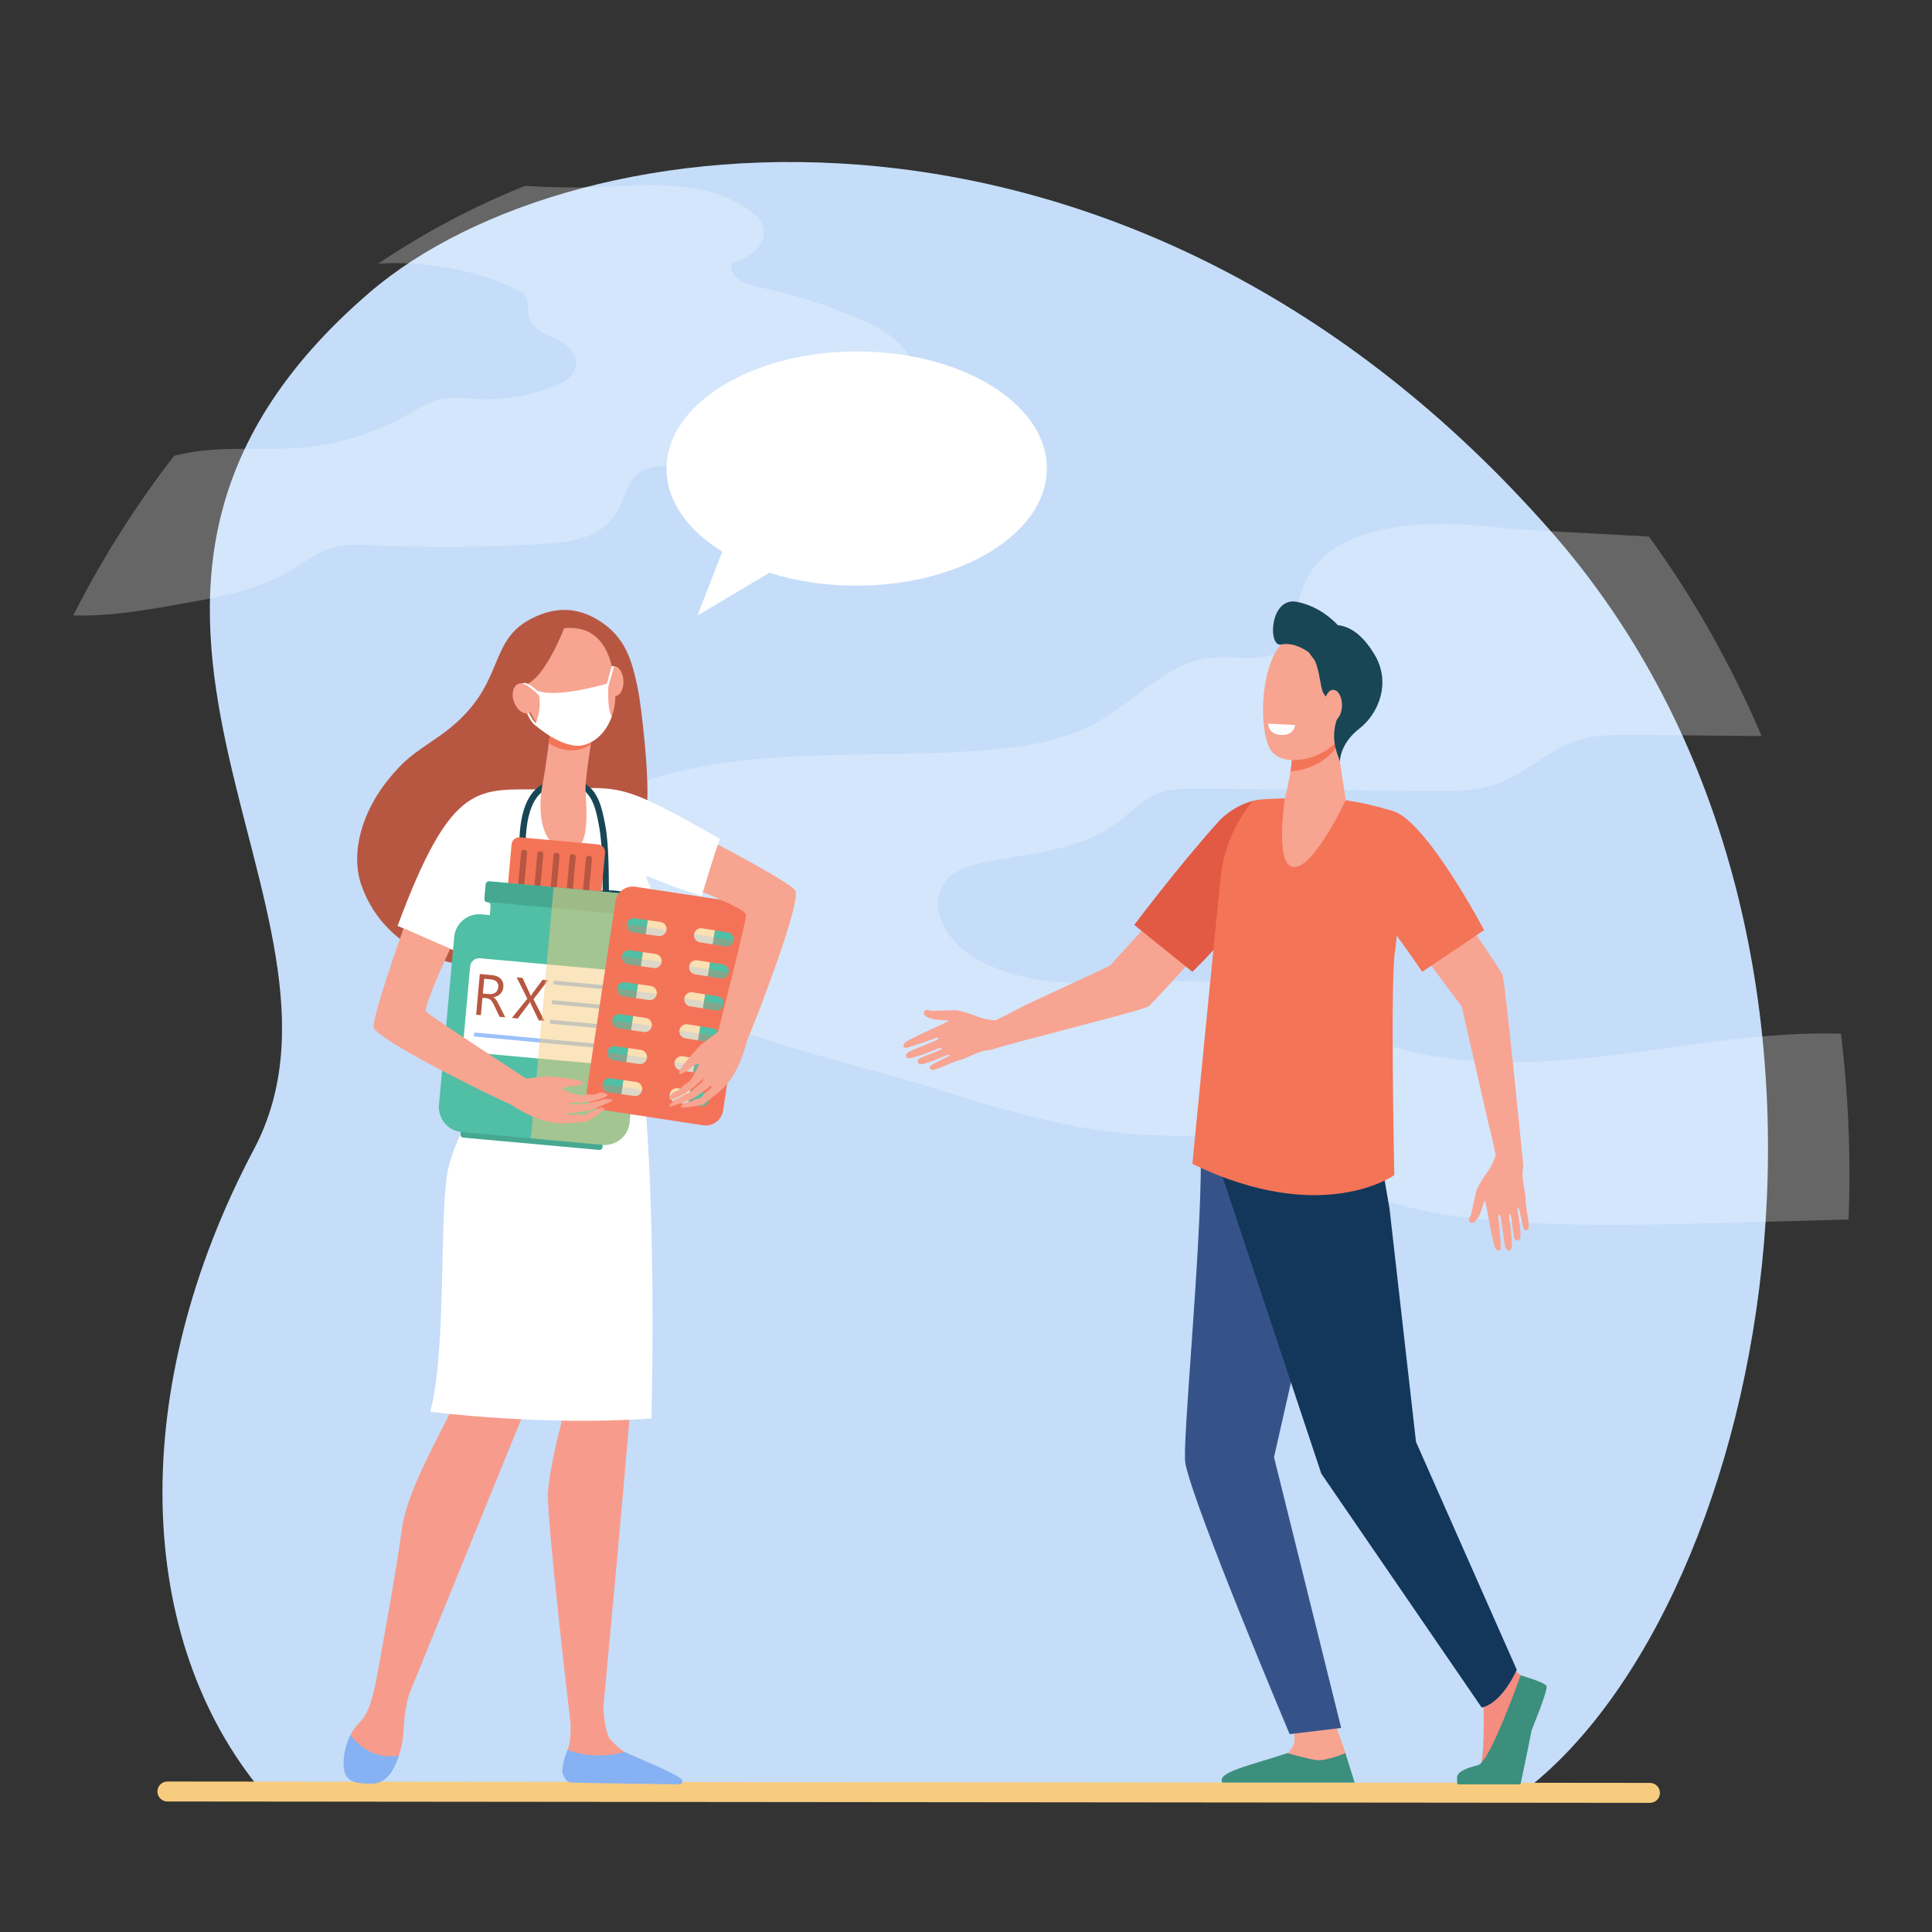 <?xml version="1.0" encoding="utf-8"?>
<!-- Generator: Adobe Illustrator 27.5.0, SVG Export Plug-In . SVG Version: 6.00 Build 0)  -->
<svg version="1.1" id="Layer_1" xmlns="http://www.w3.org/2000/svg" xmlns:xlink="http://www.w3.org/1999/xlink" x="0px" y="0px"
	 viewBox="0 0 2000 2000"  xml:space="preserve">
<rect x="0" y="0" width="2000" height="2000" fill="#333333" stroke="none"/>
<g>
	<path style="fill:#C5DDF9;" d="M271.856,1855.293c-132.014-158.043-141.11-415.962-9.097-665.376
		c132.013-249.413-248-571.286,120-887.286c211.98-182.027,788.815-247.839,1223.54,248.241
		c367.61,419.495,228.461,1108.877-30.119,1304.42C738.636,1855.293,271.856,1855.293,271.856,1855.293z"/>
	<path style="opacity:0.25;fill:#FFFFFF;" d="M201.146,467.655c37.629-5.669,75.867-0.917,113.684-4.476
		c37.807-3.558,75.026-15.509,109.102-35.032c9.434-5.405,18.755-11.439,28.977-14.261c13.728-3.79,28.058-1.53,42.151-0.856
		c27.466,1.314,55.139-3.563,81.061-14.287c8.754-3.622,18.522-9.611,19.965-20.358c1.84-13.72-10.915-23.53-22.065-28.236
		c-11.15-4.706-24.533-10.511-26.94-24.11c-1.083-6.111,0.371-13.015-2.452-18.308c-1.928-3.615-5.427-5.58-8.767-7.266
		c-37.022-18.694-77.264-25.998-117.314-27.956c-8.775-0.429-17.827-0.059-26.96,0.406c47.953-32.228,98.75-59.302,151.886-80.467
		c25.407,1.582,50.88,1.962,76.394,1.057c53.395-1.895,110.792-8.01,156.384,24.614c5.92,4.236,11.887,9.643,13.836,17.444
		c4.811,19.254-16.177,32.402-32.775,37.315c-2.618,13.346,12.42,20.925,23.926,23.313c37.098,7.698,73.636,19.112,109.081,34.076
		c25.133,10.611,53.036,27.56,57.985,58.324c3.481,21.636-6.444,44.015-21.079,57.821c-14.636,13.806-33.268,20.366-51.712,24.556
		c-62.796,14.264-127.728,4.474-191.404,11.592c-8.494,0.95-17.37,2.38-24.283,8.239c-10.934,9.266-13.869,26.644-21.515,39.672
		c-15.183,25.868-45.622,30.595-72.373,32.306c-59.571,3.807-119.294,4.377-178.909,1.708c-15.023-0.673-30.327-1.517-44.836,3.101
		c-15.253,4.854-28.632,15.422-42.764,23.717c-33.605,19.725-71.471,26.578-108.624,33.23
		c-38.12,6.825-76.564,13.698-115.037,12.601c30.092-59.286,65.194-114.663,104.585-165.385
		C187.25,470.128,194.175,468.706,201.146,467.655z"/>
	<path style="opacity:0.25;fill:#FFFFFF;" d="M574.808,860.718c5.844-9.414,14.783-15.436,23.636-20.719
		c130.097-77.632,285.225-50.674,430.758-64.241c37.262-3.473,75.061-9.984,108.625-29.263
		c39.193-22.511,73.357-62.464,116.92-65.643c30.616-2.234,71.185,9.1,84.338-23.375c3.239-7.996,3.062-17.165,4.043-25.94
		c13.353-119.399,206.537-84.688,225.381-83.658c46.154,2.524,92.309,5.048,138.463,7.571
		c45.656,62.733,84.922,132.046,116.638,206.543c-43.397-0.476-86.796-0.805-130.19-1.289c-21.406-0.239-43.209-0.414-63.68,6.922
		c-27.906,10.002-51.266,33.226-79.094,43.524c-21.376,7.91-44.229,7.776-66.645,7.569c-81.098-0.748-162.195-1.495-243.294-2.244
		c-15.314-0.141-31.065-0.193-45.327,6.344c-14.004,6.417-25.39,18.643-38.04,28.167c-41.753,31.432-94.384,31.949-143.116,42.925
		c-15.468,3.484-32.502,9.637-39.909,25.927c-12.337,27.134,11.012,58.187,34.566,71.732c94.538,54.362,210.944,1.625,311.55,38.085
		c26.903,9.75,51.857,25.644,78.076,37.684c85.99,39.486,181.686,36.021,273.533,24.696c77.742-9.584,155.807-24.388,233.656-21.942
		c5.841,47.682,8.876,96.424,8.876,146c0,15.545-0.331,30.998-0.919,46.373c-43.434,1.146-86.867,2.291-130.301,3.438
		c-82.039,2.163-164.253,4.322-246.042-3.455c-45.824-4.357-92.018-12.012-134.517-32.561
		c-25.627-12.392-49.646-29.35-76.002-39.422c-46.345-17.712-96.381-12.988-145.067-15.85
		c-75.19-4.421-148.591-27.275-221.333-50.006c-112.075-35.02-388.21-87.453-395.295-220.176
		C564.283,889.195,567.143,873.067,574.808,860.718z"/>
	<g>
		<path style="fill:#F7CC7F;" d="M1718.369,1855.998c-0.006,5.709-4.639,10.333-10.348,10.328l-1534.741-1.434
			c-5.71-0.006-10.333-4.639-10.329-10.348l0,0c0.005-5.71,4.639-10.335,10.348-10.329l1534.741,1.434
			C1713.75,1845.654,1718.375,1850.287,1718.369,1855.998L1718.369,1855.998z"/>
	</g>
	<g>
		<g>
			<g>
				<path style="fill:#F79C8D;" d="M693.423,1840.075c-7.488-5.519-13.529-9.166-37.448-20.762c-1.56-0.756-7.239-4.376-9.288-5.63
					c-5.192-3.178-10.408-8.181-14.898-13.192c-4.286-4.783-6.33-20.117-7.295-32.338c2.462-27.295,40.879-427.166,40.879-497.364
					c0-49.67-5.591-138.802-5.591-138.802l-19.97-11.332l-57.963,200.901l-0.641,151.071c0,0-12.237,45.834-13.96,72.175
					c-1.722,26.341,23.523,240.255,23.523,240.255h0.001c0.001,7.646-0.299,14.561-1.149,18.88
					c-1.573,7.997-6.65,22.11-2.631,29.636c4.018,7.527,8.176,6.183,8.176,6.183l94.529,4.388
					C695.37,1844.235,697.998,1843.447,693.423,1840.075z"/>
				<path style="fill:#F79C8D;" d="M515.065,1116.479c0,0-36.168,54.562-44.779,99.717c-8.611,45.155,19.495,187.089-3.55,244.051
					c-7.854,19.413-45.688,81.854-50.854,123.246c-5.167,41.392-27.107,159.555-27.107,159.555h0.002
					c-2.72,12.542-6.98,28.055-12.512,35.268c-3.386,4.414-9.569,9.996-13.627,17.974c-3.304,12.856-4.332,26.037,0.993,35.89
					c1.308,2.42,2.65,6.163,8.099,7.849c16.132,4.988,29.355,0.406,36.225-15.078c1.168-2.633,4.069-4.546,5.087-7.718
					c2.326-7.247,4.28-16.47,4.751-26.583c0.718-15.411,3.128-27.656,5.697-36.713l0,0l115.607-283.595l83.697-244.745
					l21.44-126.051L515.065,1116.479z"/>
				<path style="fill:#86B1F2;" d="M413.042,1817.231c-25.022,4.573-41.671-10.097-50.334-21.08
					c-6.36,12.441-9.462,31.006-4.784,41.227c4.12,9.003,16.161,8.744,25.642,9.097c10.023,0.374,17.779-5.208,22.752-13.956
					C408.641,1828.434,411.036,1823.346,413.042,1817.231z"/>
				<path style="fill:#86B1F2;" d="M646.673,1813.676c-27.546,7.084-47.413,2.268-58.803-2.336
					c-1.328,1.345-7.326,18.811-5.261,24.848c2.529,7.391,6.13,9.062,9.31,9.146c25.16,0.66,92.162,1.563,111.346,1.814
					c2.68,0.034,4.157-3.103,2.434-5.164C700.943,1836.288,648.726,1814.933,646.673,1813.676z"/>
			</g>
			<g>
				<path style="fill:#B75742;" d="M660.31,713.1c-5.228-24.691-10.625-49.471-35.159-67.256
					c-19.854-14.392-41.189-18.505-63.808-10.301c-64.088,23.243-29.617,74.103-109.146,128.31
					c-24.712,16.843-34.092,22.716-51.826,45.162c-24.824,31.417-38.391,73.574-25.913,108.277
					c25.805,71.771,105.763,92.505,147.592,77.288c77.856-28.323,142.719-127.062,147.03-154.007
					C673.693,811.734,663.675,728.994,660.31,713.1z"/>
				<path style="fill:#FFFFFF;" d="M672.741,907.852c18.844,8.711,53.63,19.693,53.63,19.693l18.753-59.31
					c-109.735-62.422-101.125-52.349-183.486-51.123c-65.796,0.939-93.371-11.625-150.03,141.327c0,0,43.131,19.378,58.574,25.598
					c6.642-18.906,18.395-48.681,25.393-27.184c10.573,32.477,18.571,57.331,23.762,91.085c1.751,10.62,4.241,25.931,3.558,43.9
					c-11.73,18.028-51.726,81.482-59.349,119.921c-8.954,45.154-1.121,190.51-18.348,249.683c0,0,118.46,15.257,229.228,6.887
					c4.259-200.783-4.804-318.255-10.424-369.547c-1.047-53.496-1.977-123.419,0.225-127.052
					c3.972-6.557,20.739-27.737,6.472-59.414C668.176,906.715,668.856,906.056,672.741,907.852z"/>
				<g>
					<path style="fill:#184655;" d="M545.529,942.386c-0.064-0.266-6.337-26.867-7.674-55.818
						c-1.839-39.789,6.08-64.912,23.536-74.669c13.72-7.669,29.023-8.357,41.988-1.884c16.084,8.03,19.81,26.499,23.117,43.82
						c4.135,21.622,3.517,53.561,3.983,74.054l-6.486,0.148c-0.464-20.385,0.141-52.005-3.869-72.984
						c-2.869-15.036-5.935-32.389-19.644-39.233c-11.174-5.578-23.932-4.96-35.924,1.744
						c-29.76,16.634-20.522,90.669-12.716,123.319L545.529,942.386z"/>
				</g>
				<path style="fill:#F7A491;" d="M569.74,756.564c0,0-5.019,40.517-7.976,54.582c-3.094,14.718-7.75,61.069,22.77,68.595
					c30.52,7.526,21.088-50.433,21.593-65.398c0.503-14.965,9.153-67.148,9.153-67.148L569.74,756.564z"/>
				<path style="fill:#F47458;" d="M568.08,769.492c0.312,0.186,0.601,0.386,0.918,0.568c16.867,9.671,31.55,8.145,42.568,0.618
					c1.968-12.952,3.715-23.485,3.715-23.485l-45.54,9.371C569.741,756.564,569.072,761.963,568.08,769.492z"/>
				<path style="fill:#F7A491;" d="M578.916,651.056c0,0-17.885,5.029-28.196,22.788c-10.313,17.761-15.457,68.769,22.503,90.533
					c37.962,21.765,64.907-13.106,63.758-45.73C635.833,686.024,626.744,642.871,578.916,651.056z"/>
				<path style="fill:#F7A491;" d="M645.368,704.648c0.422,8.479-3.205,15.554-8.102,15.802c-4.895,0.248-9.207-6.426-9.628-14.905
					c-0.421-8.479,3.206-15.554,8.103-15.801C640.637,689.495,644.947,696.169,645.368,704.648z"/>
				<path style="fill:#B75742;" d="M584.291,649.714c0,0-20.465,53.348-40.491,59.035c-20.029,5.686-18.429,31.928-18.429,31.928
					s-2.565-60.658,15.73-75.526C559.396,650.282,584.291,649.714,584.291,649.714z"/>
				<path style="fill:#FFFFFF;" d="M556.562,715.326l4.186,0.94c22.586,5.08,69.269-9.051,69.269-9.051s-2.163,25.952,3.243,34.448
					c0,0-6.666,23.019-27.984,29.353c-21.32,6.333-51.262-20.316-51.262-20.316S562.588,731.081,556.562,715.326z"/>
				<g>
					<path style="fill:#FFFFFF;" d="M555.586,751.558c-10.708-3.894-22.865-46.051-12.539-44.642
						c3.449,0.471,7.843,3.174,13.059,8.035c2.104,1.959,3.8,3.775,4.853,4.952c2.206,2.467,2.206,2.695,2.206,3.107h-2.317
						c0,0.307,0.124,0.513,0.138,0.535c-0.907-1.442-11.517-13.414-18.252-14.333c-0.205-0.027-0.688-0.095-1.041,1.328
						c-1.939,7.853,6.727,35.946,14.685,38.84L555.586,751.558z"/>
				</g>
				<path style="fill:#FFFFFF;" d="M633.3,689.527l-5.369,19.31l1.854,1.622l5.957-20.715
					C635.741,689.744,634.728,689.334,633.3,689.527z"/>
				<path style="fill:#F7A491;" d="M552.387,719.187c3.09,8.339,1.064,16.807-4.524,18.913c-5.587,2.105-12.619-2.947-15.708-11.286
					c-3.089-8.339-1.063-16.807,4.523-18.913C542.265,705.795,549.298,710.847,552.387,719.187z"/>
				<g>
					<path style="fill:#184655;" d="M599.581,1021.955c-5.36-18.2-18.42-70.696-7.323-86.571
						c11.562-15.906,42.691-15.692,57.379-10.928c12.735,3.827,15.232,21.872,15.515,35.104c0.299,16.382-3.242,43.336-5.777,59.381
						l-5.436-0.742c1.661-15.418,2.986-28.953,3.735-43.957c0.536-11.439,0.797-38.481-10.155-42.069
						c-11.94-3.866-36.634-3.648-46.556,5.9c-1.263,1.211-2.202,2.499-2.626,3.289c-6.793,12.565,3.77,65.229,6.625,79.218
						L599.581,1021.955z"/>
				</g>
				<path style="fill:#184655;" d="M565.521,951.443c0,8.703-6.778,15.756-15.139,15.756c-8.36,0-15.137-7.054-15.137-15.756
					c0-8.702,6.777-15.757,15.137-15.757C558.743,935.687,565.521,942.742,565.521,951.443z"/>
				<path style="fill:#9BC1F9;" d="M557.878,951.443c0,4.309-3.355,7.801-7.496,7.801c-4.138,0-7.494-3.492-7.494-7.801
					c0-4.308,3.355-7.801,7.494-7.801C554.523,943.643,557.878,947.135,557.878,951.443z"/>
				<path style="fill:#24B390;" d="M609.819,1017.627c1.758,5.089-1.936,10.318-7.322,10.36c-3.26,0.026-6.258-2.091-7.325-5.171
					c-1.762-5.092,1.938-10.328,7.327-10.366C605.76,1012.428,608.755,1014.545,609.819,1017.627z"/>
				<path style="fill:#24B390;" d="M664.93,1016.212c1.762,5.09-1.931,10.323-7.318,10.366c-3.261,0.025-6.26-2.09-7.326-5.172
					c-1.761-5.091,1.936-10.322,7.321-10.365C660.866,1011.016,663.862,1013.132,664.93,1016.212z"/>
				<g>
					<g>
						<g>
							<path style="fill:#F47458;" d="M619.079,874.128l-80.833-7.327c-4.381-0.397-8.255,2.833-8.652,7.214l-4.852,53.54
								c-0.398,4.381,2.832,8.255,7.214,8.652l80.833,7.327c4.382,0.397,8.255-2.833,8.652-7.214l4.853-53.54
								C626.69,878.399,623.46,874.525,619.079,874.128z"/>
							<path style="fill:#B75742;" d="M538.713,930.53l-0.957-0.087c-1.458-0.132-2.534-1.422-2.402-2.881l4.115-45.407
								c0.133-1.459,1.423-2.534,2.881-2.402l0.957,0.086c1.458,0.132,2.534,1.422,2.402,2.881l-4.116,45.407
								C541.461,929.586,540.171,930.662,538.713,930.53z"/>
							<path style="fill:#B75742;" d="M555.479,932.049l-0.957-0.086c-1.458-0.132-2.534-1.422-2.401-2.881l4.115-45.406
								c0.132-1.459,1.422-2.535,2.881-2.402l0.956,0.087c1.459,0.132,2.534,1.422,2.402,2.88l-4.116,45.407
								C558.227,931.106,556.938,932.181,555.479,932.049z"/>
							<path style="fill:#B75742;" d="M572.246,933.569l-0.957-0.087c-1.458-0.132-2.534-1.422-2.401-2.88l4.116-45.407
								c0.132-1.458,1.421-2.534,2.88-2.401l0.956,0.086c1.459,0.132,2.534,1.422,2.402,2.88l-4.116,45.407
								C574.994,932.625,573.704,933.701,572.246,933.569z"/>
							<path style="fill:#B75742;" d="M589.012,935.088l-0.956-0.087c-1.458-0.132-2.534-1.422-2.401-2.881l4.115-45.406
								c0.132-1.459,1.422-2.534,2.88-2.402l0.956,0.086c1.46,0.132,2.535,1.422,2.402,2.88l-4.116,45.407
								C591.76,934.145,590.471,935.22,589.012,935.088z"/>
							<path style="fill:#B75742;" d="M605.778,936.608l-0.956-0.087c-1.459-0.132-2.534-1.422-2.402-2.88l4.116-45.407
								c0.132-1.458,1.421-2.534,2.88-2.401l0.957,0.087c1.458,0.132,2.534,1.421,2.401,2.88l-4.116,45.407
								C608.527,935.664,607.237,936.74,605.778,936.608z"/>
							<path style="fill:#46A891;" d="M620.494,1190.424l-141.093-12.789c-1.613-0.146-2.802-1.572-2.656-3.184l0.478-5.272
								c0.147-1.613,1.572-2.802,3.186-2.655l141.093,12.788c1.613,0.146,2.802,1.572,2.656,3.185l-0.478,5.272
								C623.533,1189.38,622.106,1190.568,620.494,1190.424z"/>
							<path style="fill:#50BFA5;" d="M643.987,959.727l-8.676-0.786l0.853-9.415c0.175-1.938,1.889-3.367,3.827-3.191v-0.001
								c1.938,0.176,3.652-1.252,3.827-3.191l1.329-14.662c0.176-1.938-1.253-3.652-3.191-3.828L506.656,912.39
								c-1.938-0.175-3.651,1.253-3.827,3.191l-1.329,14.663c-0.176,1.938,1.253,3.652,3.191,3.827
								c1.938,0.176,3.366,1.89,3.191,3.828l-0.854,9.414l-8.675-0.786c-14.267-1.293-26.881,9.224-28.174,23.491l-15.744,173.708
								c-1.294,14.266,9.224,26.88,23.49,28.173l145.634,13.2c14.267,1.293,26.88-9.225,28.173-23.491L667.477,987.9
								C668.771,973.634,658.254,961.02,643.987,959.727z"/>
							<path style="fill:#FFFFFF;" d="M628.482,1102.203l-140.494-12.733c-5.134-0.465-8.918-5.005-8.453-10.138l7.15-78.888
								c0.465-5.134,5.004-8.918,10.138-8.453l140.495,12.734c5.134,0.465,8.919,5.004,8.454,10.139l-7.15,78.887
								C638.156,1098.885,633.617,1102.669,628.482,1102.203z"/>
							<g>
								<path style="fill:#B75742;" d="M523.063,1053.141l-5.87-0.533l-5.976-12.438c-0.546-1.154-1.088-2.146-1.624-2.974
									c-0.537-0.828-1.102-1.516-1.692-2.063c-0.592-0.547-1.245-0.966-1.958-1.257c-0.713-0.292-1.53-0.479-2.45-0.563
									l-4.051-0.367l-1.622,17.905l-4.932-0.446l3.815-42.094l12.563,1.139c1.84,0.167,3.517,0.551,5.03,1.152
									c1.515,0.601,2.801,1.422,3.861,2.465c1.06,1.043,1.849,2.295,2.368,3.752c0.52,1.457,0.693,3.125,0.523,5.004
									c-0.133,1.468-0.476,2.793-1.026,3.976c-0.551,1.184-1.277,2.218-2.176,3.103c-0.899,0.886-1.951,1.613-3.157,2.185
									c-1.206,0.571-2.54,0.979-4.002,1.221l-0.011,0.117c0.676,0.377,1.255,0.79,1.737,1.238
									c0.482,0.447,0.934,0.967,1.354,1.558c0.42,0.591,0.828,1.255,1.225,1.99c0.396,0.737,0.837,1.591,1.322,2.562
									L523.063,1053.141z M501.23,1013.222l-1.383,15.264l6.692,0.606c1.232,0.111,2.39,0.029,3.47-0.248
									c1.08-0.276,2.034-0.729,2.86-1.354c0.826-0.625,1.5-1.422,2.022-2.392c0.521-0.968,0.839-2.079,0.953-3.331
									c0.203-2.25-0.366-4.073-1.71-5.468c-1.343-1.394-3.394-2.216-6.154-2.466L501.23,1013.222z"/>
								<path style="fill:#B75742;" d="M563.737,1056.826l-6.018-0.545l-8.226-16.993c-0.25-0.515-0.509-1.239-0.78-2.172
									l-0.117-0.011c-0.237,0.434-0.632,1.098-1.187,1.994l-11.44,15.211l-6.047-0.549l16.007-19.887l-11.077-22.104l6.046,0.548
									l7.26,15.574c0.478,1.029,0.889,2.053,1.23,3.07l0.118,0.011c0.743-1.235,1.383-2.202,1.92-2.903l10.283-13.865l5.665,0.514
									l-15.13,19.67L563.737,1056.826z"/>
							</g>
							
								<rect x="573.133" y="1018.02" transform="matrix(-0.996 -0.092 0.092 -0.996 1109.76 2091.339)" style="fill:#9BC1F9;" width="59.972" height="4.103"/>
							
								<rect x="571.294" y="1038.316" transform="matrix(-0.996 -0.092 0.092 -0.996 1104.22 2131.674)" style="fill:#9BC1F9;" width="59.971" height="4.102"/>
							
								<rect x="569.454" y="1058.611" transform="matrix(-0.996 -0.092 0.092 -0.996 1098.682 2172.008)" style="fill:#9BC1F9;" width="59.972" height="4.102"/>
							
								<rect x="490.665" y="1075.357" transform="matrix(-0.996 -0.092 0.092 -0.996 1016.854 2201.722)" style="fill:#9BC1F9;" width="137.086" height="4.102"/>
							<path style="fill:#46A891;" d="M503.236,933.604l138.27,12.532c1.246-0.451,2.185-1.586,2.313-2.993l1.329-14.662
								c0.176-1.938-1.253-3.652-3.191-3.828L506.656,912.39c-1.938-0.175-3.651,1.253-3.827,3.191l-1.329,14.663
								C501.372,931.651,502.092,932.936,503.236,933.604z"/>
						</g>
						<path style="opacity:0.5;fill:#F7CC7F;" d="M643.987,959.727l-8.676-0.786l0.853-9.415c0.175-1.938,1.889-3.367,3.827-3.191
							v-0.001c1.938,0.176,3.652-1.252,3.827-3.191l1.329-14.662c0.176-1.938-1.253-3.652-3.191-3.828l-68.821-6.237
							l-23.563,259.976l73.986,6.707c14.266,1.293,26.88-9.225,28.173-23.491L667.477,987.9
							C668.771,973.634,658.254,961.02,643.987,959.727z"/>
					</g>
					<path style="fill:#F47458;" d="M727.861,1164.857l-105.186-16.008c-9.889-1.504-16.686-10.74-15.18-20.629l29.682-195.049
						c1.504-9.889,10.741-16.686,20.63-15.181l105.185,16.007c9.889,1.505,16.685,10.742,15.18,20.63l-29.682,195.048
						C746.986,1159.565,737.75,1166.361,727.861,1164.857z"/>
					<path style="opacity:0.3;fill:#F47458;" d="M763.523,934.079l-51.098-7.776l-35.131,230.859l51.098,7.775
						c9.596,1.46,18.594-5.365,20.097-15.244l29.688-195.082C779.679,944.731,773.119,935.539,763.523,934.079z"/>
					
						<rect x="578.672" y="1039.312" transform="matrix(0.15 -0.989 0.989 0.15 -441.021 1569.585)" style="opacity:0.5;fill:#F47458;" width="228.324" height="4.224"/>
					<g>
						<path style="fill:#FAE0B2;" d="M740.134,963.101l-13.23-2.115c-3.998-0.64-7.758,2.083-8.398,6.082l0,0
							c-0.639,3.999,2.084,7.758,6.083,8.398l13.23,2.115L740.134,963.101z"/>
						<path style="fill:#50BFA5;" d="M740.134,963.101l-2.315,14.48l13.229,2.116c3.999,0.64,7.758-2.083,8.398-6.083l0,0
							c0.639-3.999-2.084-7.758-6.083-8.397L740.134,963.101z"/>
						<path style="opacity:0.3;fill:#9BC1F9;" d="M738.977,970.341l-20.47-3.273c-0.639,3.999,2.084,7.758,6.083,8.398l13.23,2.115
							L738.977,970.341z"/>
						<path style="opacity:0.3;fill:#F47458;" d="M759.446,973.615l-20.47-3.273l-1.158,7.24l13.229,2.116
							C755.047,980.337,758.807,977.614,759.446,973.615z"/>
					</g>
					<g>
						<path style="fill:#FAE0B2;" d="M735.094,996.222l-13.229-2.115c-3.999-0.639-7.759,2.084-8.398,6.082l0,0
							c-0.639,3.999,2.084,7.758,6.083,8.398l13.229,2.115L735.094,996.222z"/>
						<path style="fill:#50BFA5;" d="M735.094,996.222l-2.315,14.48l13.229,2.116c3.998,0.639,7.759-2.084,8.398-6.083l0,0
							c0.639-3.999-2.084-7.758-6.083-8.398L735.094,996.222z"/>
						<path style="opacity:0.3;fill:#9BC1F9;" d="M733.937,1003.463l-20.47-3.274c-0.639,3.999,2.084,7.758,6.083,8.398
							l13.229,2.115L733.937,1003.463z"/>
						<path style="opacity:0.3;fill:#F47458;" d="M754.406,1006.735l-20.47-3.272l-1.158,7.239l13.229,2.116
							C750.006,1013.457,753.767,1010.734,754.406,1006.735z"/>
					</g>
					<g>
						<path style="fill:#FAE0B2;" d="M730.054,1029.344l-13.229-2.117c-3.999-0.639-7.759,2.084-8.398,6.084h0
							c-0.639,3.998,2.083,7.758,6.082,8.397l13.23,2.115L730.054,1029.344z"/>
						<path style="fill:#50BFA5;" d="M730.054,1029.344l-2.315,14.479l13.229,2.115c3.999,0.64,7.758-2.083,8.397-6.082l0,0
							c0.64-3.999-2.083-7.759-6.082-8.398L730.054,1029.344z"/>
						<path style="opacity:0.3;fill:#9BC1F9;" d="M728.896,1036.583l-20.47-3.272c-0.639,3.998,2.083,7.758,6.082,8.397l13.23,2.115
							L728.896,1036.583z"/>
						<path style="opacity:0.3;fill:#F47458;" d="M749.365,1039.856l-20.469-3.273l-1.158,7.24l13.229,2.115
							C744.967,1046.578,748.726,1043.855,749.365,1039.856z"/>
					</g>
					<g>
						<path style="fill:#FAE0B2;" d="M725.014,1062.464l-13.229-2.116c-3.999-0.639-7.759,2.084-8.398,6.083l0,0
							c-0.64,3.999,2.084,7.759,6.083,8.398l13.23,2.115L725.014,1062.464z"/>
						<path style="fill:#50BFA5;" d="M725.014,1062.464l-2.315,14.48l13.229,2.115c3.999,0.64,7.758-2.083,8.397-6.082l0,0
							c0.639-3.998-2.084-7.758-6.082-8.397L725.014,1062.464z"/>
						<path style="opacity:0.3;fill:#9BC1F9;" d="M723.855,1069.704l-20.47-3.274c-0.64,3.999,2.084,7.759,6.083,8.398l13.23,2.115
							L723.855,1069.704z"/>
						<path style="opacity:0.3;fill:#F47458;" d="M744.325,1072.976l-20.47-3.272l-1.157,7.239l13.229,2.115
							C739.927,1079.698,743.686,1076.975,744.325,1072.976z"/>
					</g>
					<g>
						<path style="fill:#FAE0B2;" d="M719.973,1095.584l-13.229-2.115c-3.998-0.639-7.758,2.084-8.398,6.082l0,0
							c-0.64,3.999,2.084,7.759,6.083,8.399l13.229,2.115L719.973,1095.584z"/>
						<path style="fill:#50BFA5;" d="M719.973,1095.584l-2.315,14.481l13.23,2.115c3.998,0.64,7.759-2.084,8.398-6.082l0,0
							c0.639-3.998-2.083-7.758-6.082-8.398L719.973,1095.584z"/>
						<path style="opacity:0.3;fill:#9BC1F9;" d="M718.815,1102.824l-20.47-3.274c-0.64,3.999,2.084,7.759,6.083,8.399l13.229,2.115
							L718.815,1102.824z"/>
						<path style="opacity:0.3;fill:#F47458;" d="M739.285,1106.098l-20.47-3.273l-1.158,7.24l13.23,2.115
							C734.886,1112.819,738.646,1110.096,739.285,1106.098z"/>
					</g>
					<g>
						<path style="fill:#FAE0B2;" d="M714.933,1128.705l-13.23-2.115c-3.998-0.64-7.758,2.084-8.398,6.082l0,0
							c-0.639,3.999,2.084,7.758,6.082,8.399l13.23,2.115L714.933,1128.705z"/>
						<path style="fill:#50BFA5;" d="M714.933,1128.705l-2.315,14.481l13.23,2.115c3.998,0.639,7.758-2.084,8.398-6.082l0,0
							c0.639-3.999-2.084-7.759-6.082-8.398L714.933,1128.705z"/>
						<path style="opacity:0.3;fill:#9BC1F9;" d="M713.775,1135.945l-20.47-3.274c-0.639,3.999,2.084,7.758,6.082,8.399l13.23,2.115
							L713.775,1135.945z"/>
						<path style="opacity:0.3;fill:#F47458;" d="M734.245,1139.219l-20.47-3.273l-1.158,7.24l13.23,2.115
							C729.846,1145.939,733.605,1143.217,734.245,1139.219z"/>
					</g>
					<g>
						<path style="fill:#FAE0B2;" d="M670.451,952.497l13.26,1.916c4.008,0.579,6.787,4.297,6.209,8.305l0,0
							c-0.58,4.008-4.298,6.787-8.306,6.208l-13.26-1.916L670.451,952.497z"/>
						<path style="fill:#50BFA5;" d="M670.451,952.497l-2.096,14.513l-13.26-1.915c-4.008-0.579-6.788-4.298-6.209-8.305l0,0
							c0.579-4.008,4.298-6.787,8.305-6.208L670.451,952.497z"/>
						<path style="opacity:0.3;fill:#9BC1F9;" d="M669.402,959.754l20.518,2.964c-0.58,4.008-4.298,6.787-8.306,6.208l-13.26-1.916
							L669.402,959.754z"/>
						<path style="opacity:0.3;fill:#F47458;" d="M648.886,956.79l20.517,2.964l-1.048,7.256l-13.26-1.915
							C651.086,964.516,648.307,960.797,648.886,956.79z"/>
					</g>
					<g>
						<path style="fill:#FAE0B2;" d="M665.411,985.618l13.26,1.916c4.008,0.579,6.787,4.297,6.208,8.305v0
							c-0.579,4.007-4.297,6.788-8.305,6.208l-13.26-1.916L665.411,985.618z"/>
						<path style="fill:#50BFA5;" d="M665.411,985.618l-2.097,14.513l-13.26-1.915c-4.008-0.579-6.787-4.297-6.208-8.305l0,0
							c0.579-4.008,4.297-6.788,8.305-6.208L665.411,985.618z"/>
						<path style="opacity:0.3;fill:#9BC1F9;" d="M664.362,992.875l20.517,2.965c-0.579,4.007-4.297,6.788-8.305,6.208l-13.26-1.916
							L664.362,992.875z"/>
						<path style="opacity:0.3;fill:#F47458;" d="M643.846,989.911l20.517,2.964l-1.048,7.257l-13.26-1.915
							C646.046,997.637,643.267,993.918,643.846,989.911z"/>
					</g>
					<g>
						<path style="fill:#FAE0B2;" d="M660.37,1018.738l13.26,1.916c4.008,0.579,6.788,4.298,6.208,8.305l0,0
							c-0.579,4.008-4.297,6.788-8.306,6.209l-13.26-1.916L660.37,1018.738z"/>
						<path style="fill:#50BFA5;" d="M660.37,1018.738l-2.097,14.514l-13.26-1.916c-4.008-0.578-6.787-4.297-6.208-8.305l0,0
							c0.579-4.008,4.297-6.787,8.306-6.208L660.37,1018.738z"/>
						<path style="opacity:0.3;fill:#9BC1F9;" d="M659.322,1025.995l20.517,2.964c-0.579,4.008-4.297,6.788-8.306,6.209
							l-13.26-1.916L659.322,1025.995z"/>
						<path style="opacity:0.3;fill:#F47458;" d="M638.805,1023.031l20.517,2.964l-1.049,7.257l-13.26-1.916
							C641.006,1030.758,638.227,1027.039,638.805,1023.031z"/>
					</g>
					<g>
						<path style="fill:#FAE0B2;" d="M655.33,1051.859l13.261,1.916c4.008,0.579,6.787,4.297,6.208,8.305h-0.001
							c-0.579,4.008-4.297,6.788-8.305,6.209l-13.26-1.916L655.33,1051.859z"/>
						<path style="fill:#50BFA5;" d="M655.33,1051.859l-2.097,14.514l-13.26-1.916c-4.008-0.578-6.788-4.297-6.208-8.305l0,0
							c0.58-4.008,4.297-6.787,8.305-6.209L655.33,1051.859z"/>
						<path style="opacity:0.3;fill:#9BC1F9;" d="M654.282,1059.116l20.516,2.964c-0.579,4.008-4.297,6.788-8.305,6.209
							l-13.26-1.916L654.282,1059.116z"/>
						<path style="opacity:0.3;fill:#F47458;" d="M633.765,1056.152l20.517,2.964l-1.049,7.257l-13.26-1.916
							C635.966,1063.879,633.186,1060.16,633.765,1056.152z"/>
					</g>
					<g>
						<path style="fill:#FAE0B2;" d="M650.291,1084.98l13.26,1.916c4.007,0.578,6.787,4.297,6.208,8.305l0,0
							c-0.579,4.008-4.297,6.787-8.305,6.209l-13.26-1.916L650.291,1084.98z"/>
						<path style="fill:#50BFA5;" d="M650.291,1084.98l-2.097,14.514l-13.26-1.916c-4.007-0.58-6.787-4.297-6.208-8.305l0,0
							c0.579-4.009,4.297-6.788,8.305-6.209L650.291,1084.98z"/>
						<path style="opacity:0.3;fill:#9BC1F9;" d="M649.242,1092.236l20.516,2.965c-0.579,4.008-4.297,6.787-8.305,6.209
							l-13.26-1.916L649.242,1092.236z"/>
						<path style="opacity:0.3;fill:#F47458;" d="M628.725,1089.273l20.517,2.963l-1.049,7.258l-13.26-1.916
							C630.926,1096.998,628.146,1093.281,628.725,1089.273z"/>
					</g>
					<g>
						<path style="fill:#FAE0B2;" d="M645.25,1118.1l13.26,1.915c4.008,0.58,6.787,4.299,6.209,8.307l0,0
							c-0.579,4.008-4.298,6.787-8.306,6.207l-13.26-1.915L645.25,1118.1z"/>
						<path style="fill:#50BFA5;" d="M645.25,1118.1l-2.097,14.514l-13.26-1.915c-4.008-0.579-6.788-4.298-6.208-8.306l0,0
							c0.579-4.008,4.297-6.787,8.306-6.208L645.25,1118.1z"/>
						<path style="opacity:0.3;fill:#9BC1F9;" d="M644.202,1125.357l20.517,2.965c-0.579,4.008-4.298,6.787-8.306,6.207
							l-13.26-1.915L644.202,1125.357z"/>
						<path style="opacity:0.3;fill:#F47458;" d="M623.685,1122.394l20.517,2.964l-1.048,7.257l-13.26-1.915
							C625.885,1130.12,623.105,1126.401,623.685,1122.394z"/>
					</g>
				</g>
				<path style="fill:#F7A491;" d="M735.355,1126.835c-0.497,0.604-3.375,2.64-5.427,4.633c-2.856,2.735-4.989,5.525-4.989,5.525
					s-2.05,0.069-5.164,1.071c-1.289,0.424-2.912,1.634-4.353,2.102c-1.493,0.465-3.188,0.399-4.581,0.87
					c-3.597,1.258-6.195,3.177-5.728,5.245c0.382,1.713,22.74-2.754,22.74-2.754c13.292-12.145,33.365-18.199,45.529-66.51
					c10.429-23.82,56.607-144.337,49.859-155.068c-3.786-6.019-41.498-27.299-80.044-47.624
					c-4.18,11.507-11.24,34.567-15.575,49.257c26.533,10.71,42.832,18.8,44.568,22.914c0.458,1.068,0.737,3.502-21.936,94.216
					c-0.589,2.274-1.156,4.625-1.75,7c-1.6,6.383-3.316,13.211-5.149,20.432l-17.963,13.434c0,0-24.295,25.775-22.342,29.449
					c0.909,1.659,3.685,0.346,6.688-1.711l0.078-0.072c0.437-0.307,0.873-0.615,1.31-0.922c0.027-0.025,0.053-0.049,0.053-0.049
					c3.163-2.299,6.218-5.026,7.183-5.438c1.093-0.482,3.351-1.369,5.688-1.701c-10.065,21.564-11.001,18.055-16.679,22.678
					c-1.443,1.142-2.51,2.848-3.875,3.918c-2.346,1.833-5.281,2.142-7.063,3.596c-2.581,2.147-3.523,5.133-3.534,6.006
					c-0.042,1.098,1.789,0.945,4.723-0.039c17.503-6.133,25.93-17.766,29.991-20.031c2.733-1.516-0.57,3.076-7.544,8.273
					c-1.725,1.307-3.273,3.793-5.827,5.242c-1.688,0.982-3.797,1.25-5.482,2.182c-1.558,0.863-2.831,2.088-4.084,2.863
					c-1.64,1.034-4.567,1.77-5.801,2.67c-4.579,3.366-5.93,5.962-6.038,6.783c-0.168,1.74,25.363-8.447,25.363-8.447
					s14.713-10.139,17.616-12.822C735.817,1124.006,738.272,1123.178,735.355,1126.835z"/>
				<path style="fill:#F7A491;" d="M590.367,1154.129c0.776,0.107,4.27-0.352,7.13-0.281c3.954,0.07,7.415,0.671,7.415,0.671
					s1.552-1.341,4.519-2.718c1.233-0.564,3.247-0.777,4.623-1.412c1.411-0.672,2.612-1.871,3.954-2.471
					c3.495-1.517,6.706-1.871,7.766-0.037c0.883,1.518-18.568,13.415-18.568,13.415c-18.004,0.105-36.855,9.284-78.579-17.933
					c-23.829-10.414-139.545-67.566-141.874-80.025c-1.306-6.99,16.45-61.107,30.958-102.197
					c11.592,4.78,35.328,15.398,48.291,21.181c-12.214,25.875-26.617,60.188-25.099,64.389c0.389,1.095,1.836,3.071,80.063,54.293
					c1.976,1.271,3.989,2.612,6.036,3.952c5.508,3.602,11.402,7.451,17.65,11.51l22.31-2.33c0,0,35.336,2.436,36.396,6.459
					c0.459,1.836-2.471,2.755-6.072,3.283h-0.105c-0.529,0.071-1.059,0.142-1.588,0.213c-0.036,0-0.072,0-0.072,0
					c-3.883,0.458-7.978,0.529-8.965,0.883c-1.13,0.387-3.39,1.269-5.331,2.611c22.028,9.002,20.334,5.789,27.641,5.33
					c1.835-0.141,3.777,0.389,5.506,0.248c2.967-0.248,5.331-2.013,7.626-2.154c3.354-0.176,6.072,1.377,6.673,2.012
					c0.775,0.777-0.672,1.908-3.495,3.178c-17.016,7.377-31.101,4.555-35.619,5.649c-3.036,0.741,2.506,1.871,11.154,0.953
					c2.154-0.212,4.978,0.564,7.837-0.105c1.907-0.424,3.637-1.66,5.507-2.119c1.729-0.424,3.495-0.389,4.941-0.67
					c1.907-0.354,4.555-1.8,6.072-1.977c5.647-0.637,8.402,0.352,9.038,0.883c1.305,1.163-24.358,11.013-24.358,11.013
					s-17.687,2.542-21.639,2.542C588.108,1152.365,585.743,1153.424,590.367,1154.129z"/>
			</g>
		</g>
		<path style="fill:#FFFFFF;" d="M886.813,363.81c-108.719,0.142-196.836,54.544-196.818,121.509
			c0.01,33.48,22.052,63.765,57.681,85.659l-25.676,66.269l74.412-44.354c27.089,8.613,57.855,13.459,90.469,13.414
			c108.719-0.142,196.836-54.544,196.818-121.508C1083.682,417.837,995.532,363.667,886.813,363.81z"/>
	</g>
	<g>
		<path style="fill:#F8A492;" d="M1025.535,1086.813c0.628-0.07,1.237-0.212,1.832-0.424
			c19.129-6.837,155.312-40.143,161.627-44.629c5.703-4.051,116.37-127.152,116.37-127.152l-57.862-23.528l-98.182,108.268
			c-5.562,3.06-88.383,41.343-88.383,41.343s-18.969,10.251-30.527,15.61c-3.188-0.326-6.21-0.672-8.708-1.023
			c-5.423-1.107-10.084-2.848-14.051-4.497c-4.991-2.075-15.479-4.945-18.1-4.968c-3.046-0.025-9.323,0.129-13.101,0.27
			c-3.777,0.141-8.214,0.151-10.204,0.465c-1.211,0.191-3.879-0.435-5.783-0.955c-2.835-0.773-5.175,2.345-3.599,4.818
			c1.485,2.332,5.285,3.484,7.648,4.189c6.672,1.988,17.74,1.17,17.393,2.166c-0.346,0.998-17.588,8.522-19.503,9.51
			c-1.915,0.986-21.906,9.841-25.214,12.84c-3.307,3-1.991,5.544,0.58,5.662c2.212,0.102,30.734-10.094,30.734-10.094
			s3.64-1.293,2.882,0.627c-0.758,1.92-26.635,11.228-30.235,13.334c-3.6,2.104-5.014,5.201-1.344,6.609
			c4.464,1.713,31.472-9.919,31.472-9.919s3.411-1.398,3.459,0.19c0.048,1.59-22.102,9.142-23.766,10.804
			c-1.661,1.663-1.623,4.798,1.992,5.394c4.258,0.701,28.278-9.891,28.278-9.891s2.051-0.289,1.623,0.816
			c-0.428,1.107-18.851,8.891-20.139,11.278c-1.081,2.006,0.706,3.003,0.706,3.003c3.335,2.957,20.2-7.079,29.279-9.295
			c9.08-2.216,18.219-8.959,29.327-10.411C1022.736,1087.132,1024.454,1086.936,1025.535,1086.813z"/>
		<path style="fill:#F48C7F;" d="M1521.841,1749.586c0,0,13.604,13.318,13.913,18.207c0.309,4.889,1.205,57.256-4.349,62.145
			c-5.554,4.887-21.866,8.354-16.622,13.854c3.963,4.155,35.17-1.057,55.379-2.172c5.9-0.326,5.957-43.973,8.294-50.915
			c3.394-10.082,18.278-32.056,15.193-39.083c-1.503-3.424-8.695-10.461-18.83-17.028c-10.659-6.908-20.858-22.29-20.858-22.29
			L1521.841,1749.586z"/>
		<path style="fill:#F7A491;" d="M1380.915,1780.601c0,0,12.175,34.51,12.189,34.598c0.905,5.468,0.134,13.539,0.134,18.509
			c0,18.673-79.586-10.413-60.777-18.688c1.702-0.749,7.043-6.733,7.604-13.086c0.862-9.792-7.07-22.073-7.07-22.073
			L1380.915,1780.601z"/>
		<g>
			<path style="fill:#355389;" d="M1249.265,1137.996c0,0-6.118,61.865-6.118,62.787c0,100.075-19.771,295.555-16.011,314.369
				c9.172,45.891,107.892,279.993,107.892,279.993l53.356-6.399l-69.528-280.286l25.586-112.818l36.205-223.004L1249.265,1137.996z"
				/>
			<path style="fill:#13375B;" d="M1428.332,1192.717l10.125,58.633l27.39,241.318l104.316,235.849c0,0-14.673,34.317-36.32,39.138
				l-166.025-242.146l-103.132-309.846l3.62-68.838L1428.332,1192.717z"/>
		</g>
		<path style="fill:#E25A44;" d="M1174.17,957.461l60.171,48.582c0,0,71.023-68.624,71.023-97.656
			c0-35.221-2.989-80.586-7.229-79.611c-11.898,2.741-26.612,10.387-37.458,22.483
			C1219.166,897.553,1174.17,957.461,1174.17,957.461z"/>
		<path style="fill:#F47458;" d="M1264.332,902.175c-1.55,10.739-29.991,302.68-29.991,302.68
			c134.712,65.284,209.046,11.628,209.046,11.628s-4.408-205.004,0.875-232.907c3.496-18.462,7.854-141.134-4.068-144.571
			c-15.301-4.408-32.843-9.092-51.965-11.082c-16.322-1.7-79.727-2.685-91.07,1.137
			C1297.158,829.06,1270.849,857.016,1264.332,902.175z"/>
		<path style="fill:#3C8F7C;" d="M1574.16,1734.261c0,0-31.356,88.581-43.628,92.859c-3.258,1.134-18.896,4.015-21.846,10.954
			c-0.89,2.091,0,9.073,0,9.073h65.352c0,0,8.268-39.03,11.534-56.179c0,0,17.3-41.9,15.378-45.707
			C1599.028,1741.453,1574.16,1734.261,1574.16,1734.261z"/>
		<path style="fill:#3C8F7C;" d="M1402.348,1845.306l-9.611-30.462c0,0-20.183,8.566-30.274,7.14
			c-10.092-1.428-29.795-7.14-29.795-7.14c-40.279,13.304-73.278,19.759-67.275,30.462l0,0H1402.348z"/>
		<path style="fill:#F8A492;" d="M1576.808,1207.947c0.083-0.625,0.094-1.252,0.032-1.88
			c-1.985-20.217-18.714-189.989-21.532-197.206c-2.543-6.516-77.574-114.192-77.574-114.192l-36.879,50.414l72.16,96.578
			c1.617,6.139,27.65,120.742,27.65,120.742s5.337,20.89,7.729,33.404c-1.091,3.014-2.16,5.861-3.108,8.198
			c-2.392,4.991-5.212,9.091-7.775,12.538c-3.226,4.338-8.558,13.815-9.216,16.351c-0.764,2.948-2.141,9.075-2.921,12.773
			c-0.78,3.698-1.849,8.005-2.027,10.011c-0.108,1.222-1.364,3.658-2.331,5.379c-1.44,2.563,1.018,5.589,3.799,4.662
			c2.623-0.875,4.664-4.28,5.922-6.401c3.551-5.989,5.444-16.925,6.326-16.346c0.884,0.577,3.994,19.131,4.486,21.229
			c0.492,2.098,4.226,23.641,6.332,27.578c2.105,3.936,4.893,3.278,5.633,0.813c0.636-2.121-2.326-32.266-2.326-32.266
			s-0.369-3.846,1.308-2.644c1.679,1.202,4.423,28.565,5.59,32.568c1.167,4.004,3.828,6.127,6.086,2.909
			c2.746-3.913-1.976-32.938-1.976-32.938s-0.529-3.649,1.024-3.309c1.554,0.34,3.499,23.66,4.707,25.678
			c1.21,2.016,4.261,2.74,5.716-0.622c1.713-3.96-2.726-29.835-2.726-29.835s0.219-2.059,1.188-1.375
			c0.968,0.684,4.044,20.445,6.048,22.275c1.683,1.536,3.085,0.045,3.085,0.045c3.677-2.518-1.961-21.315-1.905-30.661
			c0.057-9.346-4.265-19.849-2.975-30.978C1576.438,1210.739,1576.664,1209.025,1576.808,1207.947z"/>
		<path style="fill:#F47458;" d="M1536.353,962.865l-64.092,43.178c0,0-36.124-53.937-55.515-73.14
			c-24.291-24.055,8.849-97.745,24.498-93.575C1476.253,848.653,1536.353,962.865,1536.353,962.865z"/>
		<path style="fill:#F7A491;" d="M1383.519,764.806l9.587,63.402c0,0-35.01,75.49-55.91,68.942
			c-17.537-5.493-6.748-72.289-6.748-72.289s9.559-35.87,6.693-53.821C1334.272,753.089,1383.519,764.806,1383.519,764.806z"/>
		<path style="fill:#F47458;" d="M1337.14,771.041c-2.867-17.951,46.379-6.234,46.379-6.234l0.795,5.258
			c-1.441,3.518-3.202,6.53-5.341,8.837c-11,11.878-28.193,19.013-43.059,19.552C1337.4,788.774,1338.314,778.401,1337.14,771.041z"
			/>
		<g>
			<path style="fill:#F7A491;" d="M1391.599,675.111c1.392-0.508,11.156,72.21-7.374,92.218
				c-18.53,20.008-54.634,26.556-67.584,10.798c-14.323-17.43-13.604-95.584,15.206-116.166
				C1360.656,641.379,1391.599,675.111,1391.599,675.111z"/>
			<path style="fill:#184655;" d="M1342.813,623.062c22.27,4.556,36.694,18.212,41.994,24.031
				c10.109,1.198,23.854,6.806,38.045,30.383c17.449,28.99,4.563,61.108-15.75,76.866s-20.031,33.961-20.031,33.961l-3.211-9.415
				c-2.369-7.133-3.336-14.694-2.544-22.176c0.476-4.489,1.435-9.343,3.286-13.333c4.885-10.523-10.494-17.516-14.807-26.271
				c-3.32-6.743-3.482-22.165-8.714-33.31l-6.248-8.506c0,0-14.415-11.256-28.517-8.079
				C1312.214,670.386,1314.242,617.217,1342.813,623.062z"/>
			<path style="fill:#F7A491;" d="M1370.742,730.047c-0.147,8.872,3.871,16.134,8.978,16.222c5.104,0.088,9.362-7.033,9.509-15.905
				c0.148-8.872-3.871-16.135-8.977-16.222C1375.146,714.054,1370.889,721.175,1370.742,730.047z"/>
		</g>
		<path style="fill:#FFFFFF;" d="M1340.65,750.546l-27.931-1.451c0,0,0.094,10.678,12.358,11.672
			C1340.033,761.98,1340.65,750.546,1340.65,750.546z"/>
	</g>
</g>
</svg>
